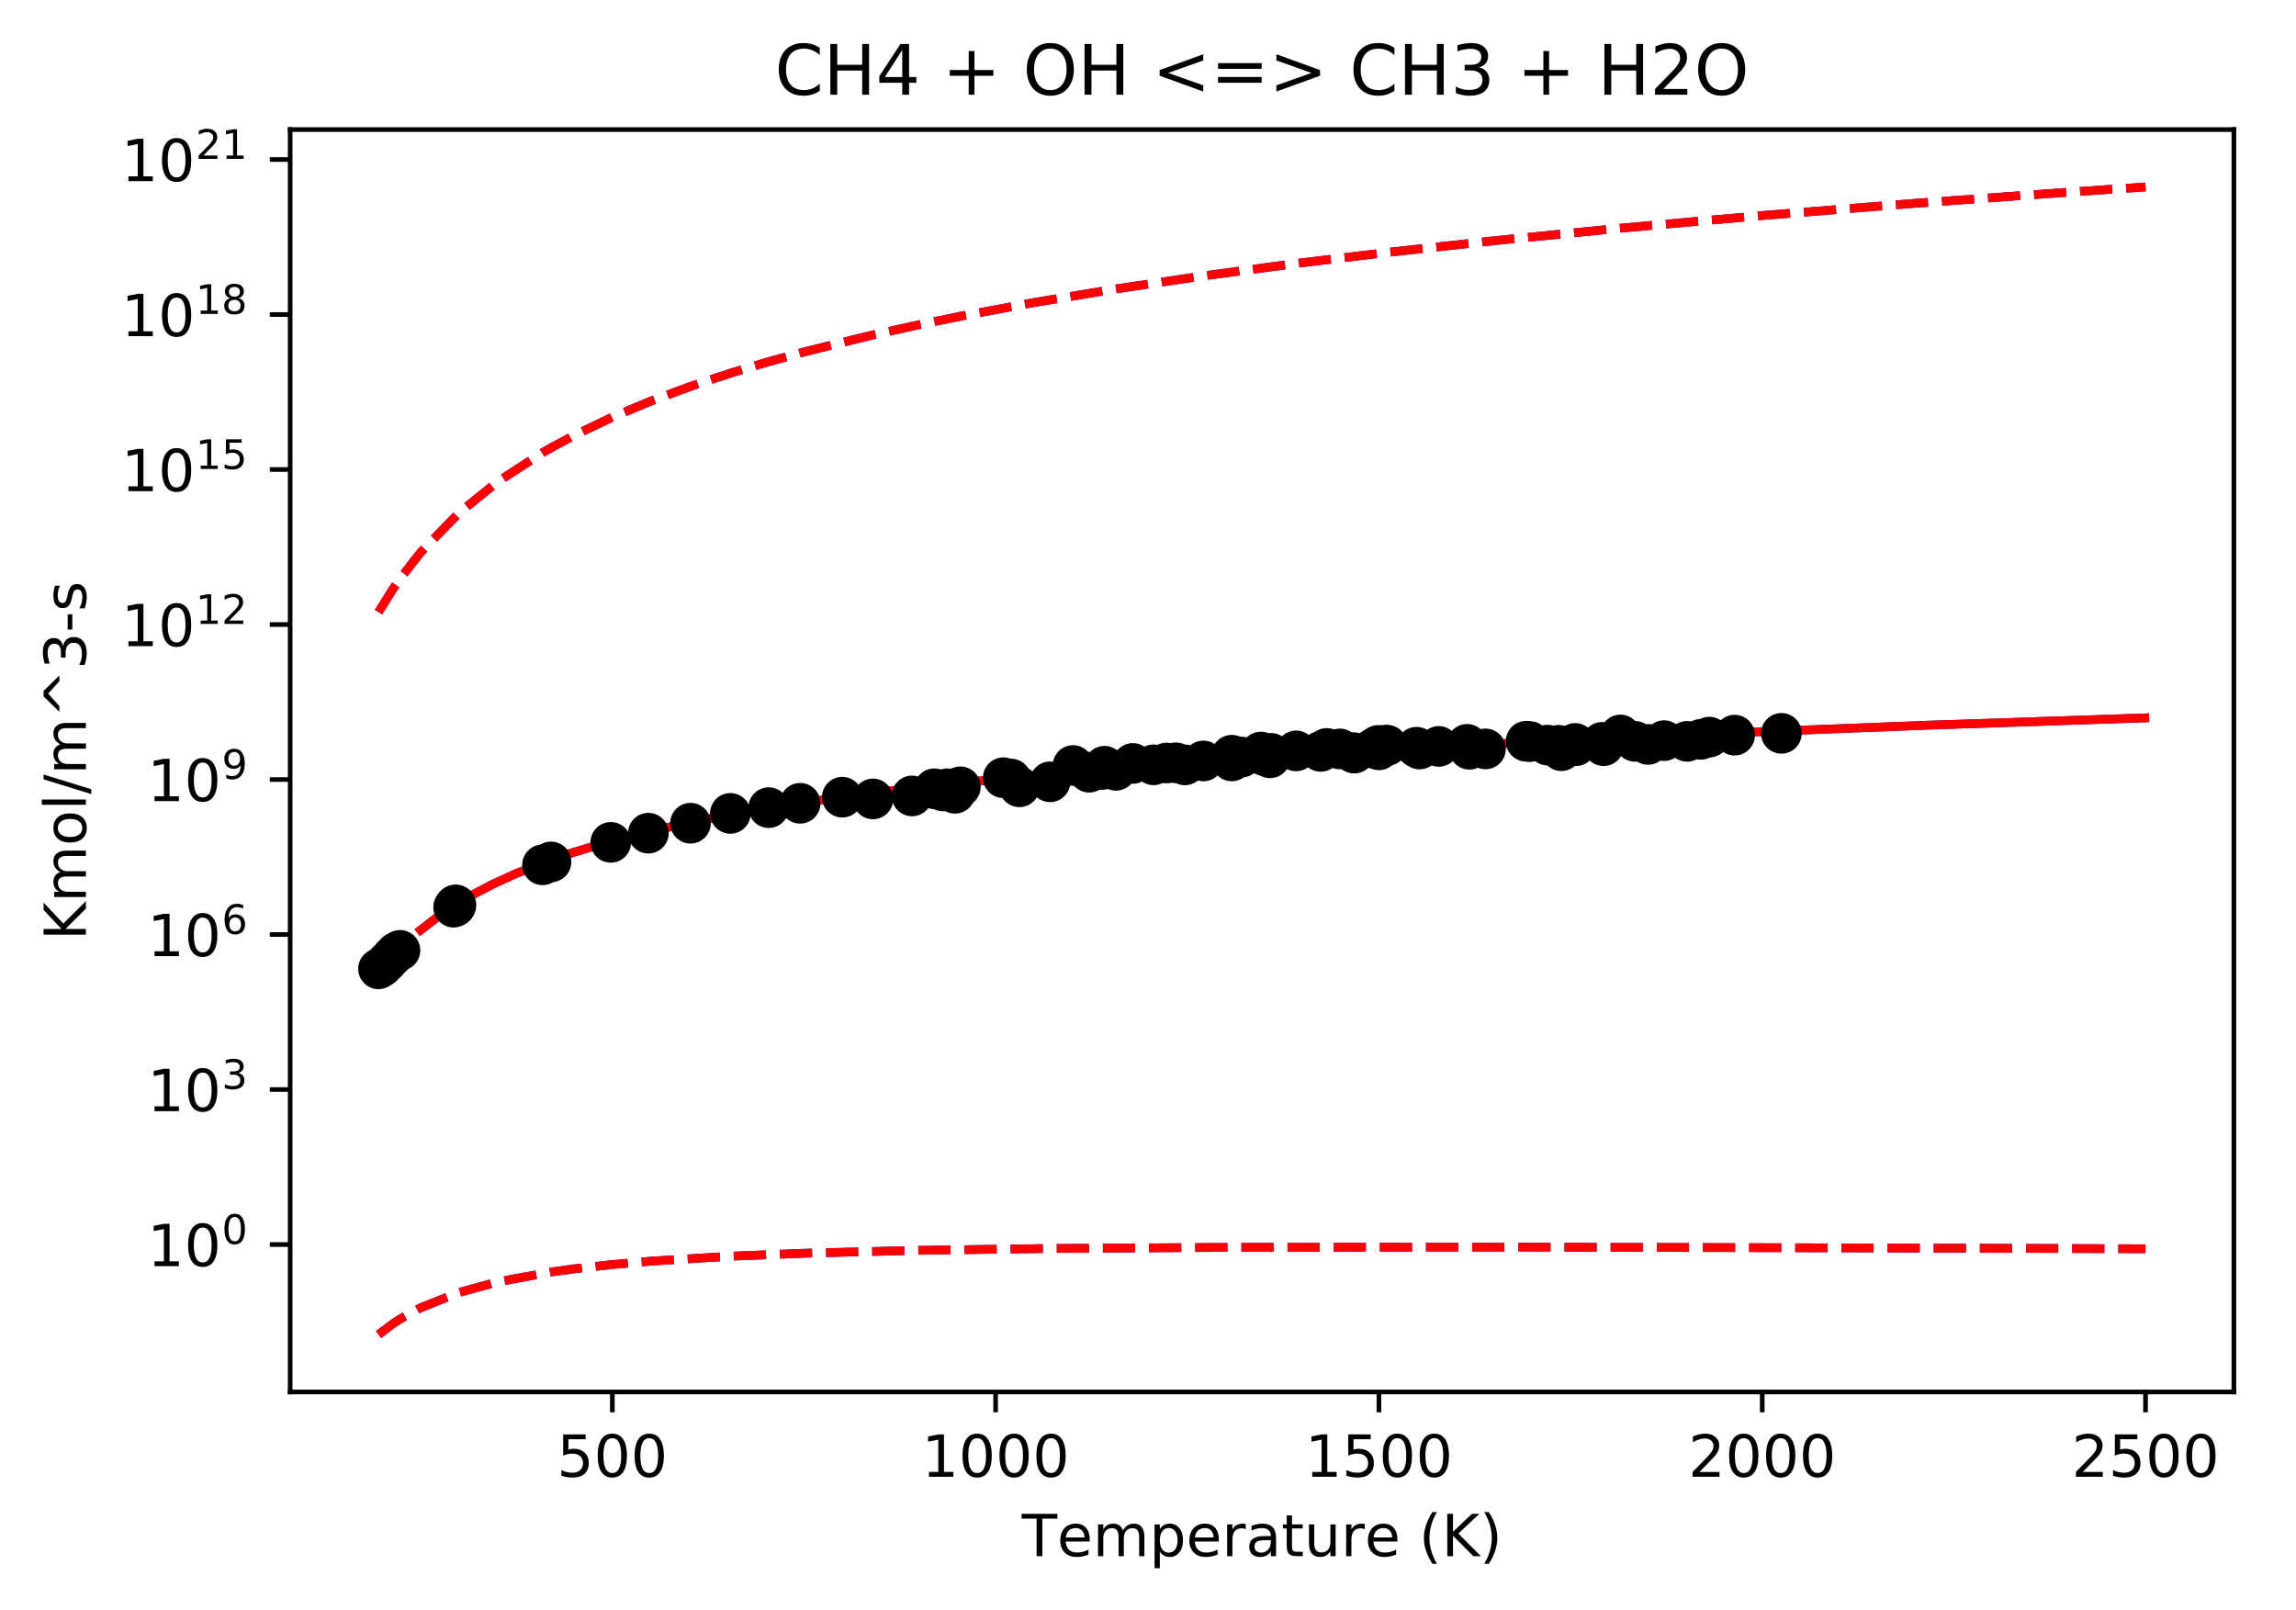 <?xml version="1.0" encoding="utf-8" standalone="no"?>
<!DOCTYPE svg PUBLIC "-//W3C//DTD SVG 1.1//EN"
  "http://www.w3.org/Graphics/SVG/1.1/DTD/svg11.dtd">
<!-- Created with matplotlib (https://matplotlib.org/) -->
<svg height="277.314pt" version="1.1" viewBox="0 0 395.478 277.314" width="395.478pt" xmlns="http://www.w3.org/2000/svg" xmlns:xlink="http://www.w3.org/1999/xlink">
 <defs>
  <style type="text/css">
*{stroke-linecap:butt;stroke-linejoin:round;}
  </style>
 </defs>
 <g id="figure_1">
  <g id="patch_1">
   <path d="M 0 277.314 
L 395.478 277.314 
L 395.478 0 
L 0 0 
z
" style="fill:#ffffff;"/>
  </g>
  <g id="axes_1">
   <g id="patch_2">
    <path d="M 49.978 239.758 
L 384.778 239.758 
L 384.778 22.318 
L 49.978 22.318 
z
" style="fill:#ffffff;"/>
   </g>
   <g id="matplotlib.axis_1">
    <g id="xtick_1">
     <g id="line2d_1">
      <defs>
       <path d="M 0 0 
L 0 3.5 
" id="m4654fa79fd" style="stroke:#000000;stroke-width:0.8;"/>
      </defs>
      <g>
       <use style="stroke:#000000;stroke-width:0.8;" x="105.47" xlink:href="#m4654fa79fd" y="239.758"/>
      </g>
     </g>
     <g id="text_1">
      <!-- 500 -->
      <defs>
       <path d="M 10.797 72.906 
L 49.516 72.906 
L 49.516 64.594 
L 19.828 64.594 
L 19.828 46.734 
Q 21.969 47.469 24.109 47.828 
Q 26.266 48.188 28.422 48.188 
Q 40.625 48.188 47.75 41.5 
Q 54.891 34.812 54.891 23.391 
Q 54.891 11.625 47.562 5.094 
Q 40.234 -1.422 26.906 -1.422 
Q 22.312 -1.422 17.547 -0.641 
Q 12.797 0.141 7.719 1.703 
L 7.719 11.625 
Q 12.109 9.234 16.797 8.062 
Q 21.484 6.891 26.703 6.891 
Q 35.156 6.891 40.078 11.328 
Q 45.016 15.766 45.016 23.391 
Q 45.016 31 40.078 35.438 
Q 35.156 39.891 26.703 39.891 
Q 22.75 39.891 18.812 39.016 
Q 14.891 38.141 10.797 36.281 
z
" id="DejaVuSans-53"/>
       <path d="M 31.781 66.406 
Q 24.172 66.406 20.328 58.906 
Q 16.5 51.422 16.5 36.375 
Q 16.5 21.391 20.328 13.891 
Q 24.172 6.391 31.781 6.391 
Q 39.453 6.391 43.281 13.891 
Q 47.125 21.391 47.125 36.375 
Q 47.125 51.422 43.281 58.906 
Q 39.453 66.406 31.781 66.406 
z
M 31.781 74.219 
Q 44.047 74.219 50.516 64.516 
Q 56.984 54.828 56.984 36.375 
Q 56.984 17.969 50.516 8.266 
Q 44.047 -1.422 31.781 -1.422 
Q 19.531 -1.422 13.062 8.266 
Q 6.594 17.969 6.594 36.375 
Q 6.594 54.828 13.062 64.516 
Q 19.531 74.219 31.781 74.219 
z
" id="DejaVuSans-48"/>
      </defs>
      <g transform="translate(95.926 254.357)scale(0.1 -0.1)">
       <use xlink:href="#DejaVuSans-53"/>
       <use x="63.623" xlink:href="#DejaVuSans-48"/>
       <use x="127.246" xlink:href="#DejaVuSans-48"/>
      </g>
     </g>
    </g>
    <g id="xtick_2">
     <g id="line2d_2">
      <g>
       <use style="stroke:#000000;stroke-width:0.8;" x="171.493" xlink:href="#m4654fa79fd" y="239.758"/>
      </g>
     </g>
     <g id="text_2">
      <!-- 1000 -->
      <defs>
       <path d="M 12.406 8.297 
L 28.516 8.297 
L 28.516 63.922 
L 10.984 60.406 
L 10.984 69.391 
L 28.422 72.906 
L 38.281 72.906 
L 38.281 8.297 
L 54.391 8.297 
L 54.391 0 
L 12.406 0 
z
" id="DejaVuSans-49"/>
      </defs>
      <g transform="translate(158.768 254.357)scale(0.1 -0.1)">
       <use xlink:href="#DejaVuSans-49"/>
       <use x="63.623" xlink:href="#DejaVuSans-48"/>
       <use x="127.246" xlink:href="#DejaVuSans-48"/>
       <use x="190.869" xlink:href="#DejaVuSans-48"/>
      </g>
     </g>
    </g>
    <g id="xtick_3">
     <g id="line2d_3">
      <g>
       <use style="stroke:#000000;stroke-width:0.8;" x="237.515" xlink:href="#m4654fa79fd" y="239.758"/>
      </g>
     </g>
     <g id="text_3">
      <!-- 1500 -->
      <g transform="translate(224.79 254.357)scale(0.1 -0.1)">
       <use xlink:href="#DejaVuSans-49"/>
       <use x="63.623" xlink:href="#DejaVuSans-53"/>
       <use x="127.246" xlink:href="#DejaVuSans-48"/>
       <use x="190.869" xlink:href="#DejaVuSans-48"/>
      </g>
     </g>
    </g>
    <g id="xtick_4">
     <g id="line2d_4">
      <g>
       <use style="stroke:#000000;stroke-width:0.8;" x="303.537" xlink:href="#m4654fa79fd" y="239.758"/>
      </g>
     </g>
     <g id="text_4">
      <!-- 2000 -->
      <defs>
       <path d="M 19.188 8.297 
L 53.609 8.297 
L 53.609 0 
L 7.328 0 
L 7.328 8.297 
Q 12.938 14.109 22.625 23.891 
Q 32.328 33.688 34.812 36.531 
Q 39.547 41.844 41.422 45.531 
Q 43.312 49.219 43.312 52.781 
Q 43.312 58.594 39.234 62.25 
Q 35.156 65.922 28.609 65.922 
Q 23.969 65.922 18.812 64.312 
Q 13.672 62.703 7.812 59.422 
L 7.812 69.391 
Q 13.766 71.781 18.938 73 
Q 24.125 74.219 28.422 74.219 
Q 39.75 74.219 46.484 68.547 
Q 53.219 62.891 53.219 53.422 
Q 53.219 48.922 51.531 44.891 
Q 49.859 40.875 45.406 35.406 
Q 44.188 33.984 37.641 27.219 
Q 31.109 20.453 19.188 8.297 
z
" id="DejaVuSans-50"/>
      </defs>
      <g transform="translate(290.812 254.357)scale(0.1 -0.1)">
       <use xlink:href="#DejaVuSans-50"/>
       <use x="63.623" xlink:href="#DejaVuSans-48"/>
       <use x="127.246" xlink:href="#DejaVuSans-48"/>
       <use x="190.869" xlink:href="#DejaVuSans-48"/>
      </g>
     </g>
    </g>
    <g id="xtick_5">
     <g id="line2d_5">
      <g>
       <use style="stroke:#000000;stroke-width:0.8;" x="369.56" xlink:href="#m4654fa79fd" y="239.758"/>
      </g>
     </g>
     <g id="text_5">
      <!-- 2500 -->
      <g transform="translate(356.835 254.357)scale(0.1 -0.1)">
       <use xlink:href="#DejaVuSans-50"/>
       <use x="63.623" xlink:href="#DejaVuSans-53"/>
       <use x="127.246" xlink:href="#DejaVuSans-48"/>
       <use x="190.869" xlink:href="#DejaVuSans-48"/>
      </g>
     </g>
    </g>
    <g id="text_6">
     <!-- Temperature (K) -->
     <defs>
      <path d="M -0.297 72.906 
L 61.375 72.906 
L 61.375 64.594 
L 35.5 64.594 
L 35.5 0 
L 25.594 0 
L 25.594 64.594 
L -0.297 64.594 
z
" id="DejaVuSans-84"/>
      <path d="M 56.203 29.594 
L 56.203 25.203 
L 14.891 25.203 
Q 15.484 15.922 20.484 11.062 
Q 25.484 6.203 34.422 6.203 
Q 39.594 6.203 44.453 7.469 
Q 49.312 8.734 54.109 11.281 
L 54.109 2.781 
Q 49.266 0.734 44.188 -0.344 
Q 39.109 -1.422 33.891 -1.422 
Q 20.797 -1.422 13.156 6.188 
Q 5.516 13.812 5.516 26.812 
Q 5.516 40.234 12.766 48.109 
Q 20.016 56 32.328 56 
Q 43.359 56 49.781 48.891 
Q 56.203 41.797 56.203 29.594 
z
M 47.219 32.234 
Q 47.125 39.594 43.094 43.984 
Q 39.062 48.391 32.422 48.391 
Q 24.906 48.391 20.391 44.141 
Q 15.875 39.891 15.188 32.172 
z
" id="DejaVuSans-101"/>
      <path d="M 52 44.188 
Q 55.375 50.25 60.062 53.125 
Q 64.75 56 71.094 56 
Q 79.641 56 84.281 50.016 
Q 88.922 44.047 88.922 33.016 
L 88.922 0 
L 79.891 0 
L 79.891 32.719 
Q 79.891 40.578 77.094 44.375 
Q 74.312 48.188 68.609 48.188 
Q 61.625 48.188 57.562 43.547 
Q 53.516 38.922 53.516 30.906 
L 53.516 0 
L 44.484 0 
L 44.484 32.719 
Q 44.484 40.625 41.703 44.406 
Q 38.922 48.188 33.109 48.188 
Q 26.219 48.188 22.156 43.531 
Q 18.109 38.875 18.109 30.906 
L 18.109 0 
L 9.078 0 
L 9.078 54.688 
L 18.109 54.688 
L 18.109 46.188 
Q 21.188 51.219 25.484 53.609 
Q 29.781 56 35.688 56 
Q 41.656 56 45.828 52.969 
Q 50 49.953 52 44.188 
z
" id="DejaVuSans-109"/>
      <path d="M 18.109 8.203 
L 18.109 -20.797 
L 9.078 -20.797 
L 9.078 54.688 
L 18.109 54.688 
L 18.109 46.391 
Q 20.953 51.266 25.266 53.625 
Q 29.594 56 35.594 56 
Q 45.562 56 51.781 48.094 
Q 58.016 40.188 58.016 27.297 
Q 58.016 14.406 51.781 6.484 
Q 45.562 -1.422 35.594 -1.422 
Q 29.594 -1.422 25.266 0.953 
Q 20.953 3.328 18.109 8.203 
z
M 48.688 27.297 
Q 48.688 37.203 44.609 42.844 
Q 40.531 48.484 33.406 48.484 
Q 26.266 48.484 22.188 42.844 
Q 18.109 37.203 18.109 27.297 
Q 18.109 17.391 22.188 11.75 
Q 26.266 6.109 33.406 6.109 
Q 40.531 6.109 44.609 11.75 
Q 48.688 17.391 48.688 27.297 
z
" id="DejaVuSans-112"/>
      <path d="M 41.109 46.297 
Q 39.594 47.172 37.812 47.578 
Q 36.031 48 33.891 48 
Q 26.266 48 22.188 43.047 
Q 18.109 38.094 18.109 28.812 
L 18.109 0 
L 9.078 0 
L 9.078 54.688 
L 18.109 54.688 
L 18.109 46.188 
Q 20.953 51.172 25.484 53.578 
Q 30.031 56 36.531 56 
Q 37.453 56 38.578 55.875 
Q 39.703 55.766 41.062 55.516 
z
" id="DejaVuSans-114"/>
      <path d="M 34.281 27.484 
Q 23.391 27.484 19.188 25 
Q 14.984 22.516 14.984 16.5 
Q 14.984 11.719 18.141 8.906 
Q 21.297 6.109 26.703 6.109 
Q 34.188 6.109 38.703 11.406 
Q 43.219 16.703 43.219 25.484 
L 43.219 27.484 
z
M 52.203 31.203 
L 52.203 0 
L 43.219 0 
L 43.219 8.297 
Q 40.141 3.328 35.547 0.953 
Q 30.953 -1.422 24.312 -1.422 
Q 15.922 -1.422 10.953 3.297 
Q 6 8.016 6 15.922 
Q 6 25.141 12.172 29.828 
Q 18.359 34.516 30.609 34.516 
L 43.219 34.516 
L 43.219 35.406 
Q 43.219 41.609 39.141 45 
Q 35.062 48.391 27.688 48.391 
Q 23 48.391 18.547 47.266 
Q 14.109 46.141 10.016 43.891 
L 10.016 52.203 
Q 14.938 54.109 19.578 55.047 
Q 24.219 56 28.609 56 
Q 40.484 56 46.344 49.844 
Q 52.203 43.703 52.203 31.203 
z
" id="DejaVuSans-97"/>
      <path d="M 18.312 70.219 
L 18.312 54.688 
L 36.812 54.688 
L 36.812 47.703 
L 18.312 47.703 
L 18.312 18.016 
Q 18.312 11.328 20.141 9.422 
Q 21.969 7.516 27.594 7.516 
L 36.812 7.516 
L 36.812 0 
L 27.594 0 
Q 17.188 0 13.234 3.875 
Q 9.281 7.766 9.281 18.016 
L 9.281 47.703 
L 2.688 47.703 
L 2.688 54.688 
L 9.281 54.688 
L 9.281 70.219 
z
" id="DejaVuSans-116"/>
      <path d="M 8.5 21.578 
L 8.5 54.688 
L 17.484 54.688 
L 17.484 21.922 
Q 17.484 14.156 20.5 10.266 
Q 23.531 6.391 29.594 6.391 
Q 36.859 6.391 41.078 11.031 
Q 45.312 15.672 45.312 23.688 
L 45.312 54.688 
L 54.297 54.688 
L 54.297 0 
L 45.312 0 
L 45.312 8.406 
Q 42.047 3.422 37.719 1 
Q 33.406 -1.422 27.688 -1.422 
Q 18.266 -1.422 13.375 4.438 
Q 8.5 10.297 8.5 21.578 
z
M 31.109 56 
z
" id="DejaVuSans-117"/>
      <path id="DejaVuSans-32"/>
      <path d="M 31 75.875 
Q 24.469 64.656 21.281 53.656 
Q 18.109 42.672 18.109 31.391 
Q 18.109 20.125 21.312 9.062 
Q 24.516 -2 31 -13.188 
L 23.188 -13.188 
Q 15.875 -1.703 12.234 9.375 
Q 8.594 20.453 8.594 31.391 
Q 8.594 42.281 12.203 53.312 
Q 15.828 64.359 23.188 75.875 
z
" id="DejaVuSans-40"/>
      <path d="M 9.812 72.906 
L 19.672 72.906 
L 19.672 42.094 
L 52.391 72.906 
L 65.094 72.906 
L 28.906 38.922 
L 67.672 0 
L 54.688 0 
L 19.672 35.109 
L 19.672 0 
L 9.812 0 
z
" id="DejaVuSans-75"/>
      <path d="M 8.016 75.875 
L 15.828 75.875 
Q 23.141 64.359 26.781 53.312 
Q 30.422 42.281 30.422 31.391 
Q 30.422 20.453 26.781 9.375 
Q 23.141 -1.703 15.828 -13.188 
L 8.016 -13.188 
Q 14.5 -2 17.703 9.062 
Q 20.906 20.125 20.906 31.391 
Q 20.906 42.672 17.703 53.656 
Q 14.5 64.656 8.016 75.875 
z
" id="DejaVuSans-41"/>
     </defs>
     <g transform="translate(175.991 268.035)scale(0.1 -0.1)">
      <use xlink:href="#DejaVuSans-84"/>
      <use x="60.818" xlink:href="#DejaVuSans-101"/>
      <use x="122.342" xlink:href="#DejaVuSans-109"/>
      <use x="219.754" xlink:href="#DejaVuSans-112"/>
      <use x="283.23" xlink:href="#DejaVuSans-101"/>
      <use x="344.754" xlink:href="#DejaVuSans-114"/>
      <use x="385.867" xlink:href="#DejaVuSans-97"/>
      <use x="447.146" xlink:href="#DejaVuSans-116"/>
      <use x="486.355" xlink:href="#DejaVuSans-117"/>
      <use x="549.734" xlink:href="#DejaVuSans-114"/>
      <use x="590.816" xlink:href="#DejaVuSans-101"/>
      <use x="652.34" xlink:href="#DejaVuSans-32"/>
      <use x="684.127" xlink:href="#DejaVuSans-40"/>
      <use x="723.141" xlink:href="#DejaVuSans-75"/>
      <use x="788.717" xlink:href="#DejaVuSans-41"/>
     </g>
    </g>
   </g>
   <g id="matplotlib.axis_2">
    <g id="ytick_1">
     <g id="line2d_6">
      <defs>
       <path d="M 0 0 
L -3.5 0 
" id="mb795d05c0e" style="stroke:#000000;stroke-width:0.8;"/>
      </defs>
      <g>
       <use style="stroke:#000000;stroke-width:0.8;" x="49.978" xlink:href="#mb795d05c0e" y="214.361"/>
      </g>
     </g>
     <g id="text_7">
      <!-- $\mathdefault{10^{0}}$ -->
      <g transform="translate(25.378 218.16)scale(0.1 -0.1)">
       <use transform="translate(0 0.766)" xlink:href="#DejaVuSans-49"/>
       <use transform="translate(63.623 0.766)" xlink:href="#DejaVuSans-48"/>
       <use transform="translate(128.203 39.047)scale(0.7)" xlink:href="#DejaVuSans-48"/>
      </g>
     </g>
    </g>
    <g id="ytick_2">
     <g id="line2d_7">
      <g>
       <use style="stroke:#000000;stroke-width:0.8;" x="49.978" xlink:href="#mb795d05c0e" y="187.663"/>
      </g>
     </g>
     <g id="text_8">
      <!-- $\mathdefault{10^{3}}$ -->
      <defs>
       <path d="M 40.578 39.312 
Q 47.656 37.797 51.625 33 
Q 55.609 28.219 55.609 21.188 
Q 55.609 10.406 48.188 4.484 
Q 40.766 -1.422 27.094 -1.422 
Q 22.516 -1.422 17.656 -0.516 
Q 12.797 0.391 7.625 2.203 
L 7.625 11.719 
Q 11.719 9.328 16.594 8.109 
Q 21.484 6.891 26.812 6.891 
Q 36.078 6.891 40.938 10.547 
Q 45.797 14.203 45.797 21.188 
Q 45.797 27.641 41.281 31.266 
Q 36.766 34.906 28.719 34.906 
L 20.219 34.906 
L 20.219 43.016 
L 29.109 43.016 
Q 36.375 43.016 40.234 45.922 
Q 44.094 48.828 44.094 54.297 
Q 44.094 59.906 40.109 62.906 
Q 36.141 65.922 28.719 65.922 
Q 24.656 65.922 20.016 65.031 
Q 15.375 64.156 9.812 62.312 
L 9.812 71.094 
Q 15.438 72.656 20.344 73.438 
Q 25.25 74.219 29.594 74.219 
Q 40.828 74.219 47.359 69.109 
Q 53.906 64.016 53.906 55.328 
Q 53.906 49.266 50.438 45.094 
Q 46.969 40.922 40.578 39.312 
z
" id="DejaVuSans-51"/>
      </defs>
      <g transform="translate(25.378 191.462)scale(0.1 -0.1)">
       <use transform="translate(0 0.766)" xlink:href="#DejaVuSans-49"/>
       <use transform="translate(63.623 0.766)" xlink:href="#DejaVuSans-48"/>
       <use transform="translate(128.203 39.047)scale(0.7)" xlink:href="#DejaVuSans-51"/>
      </g>
     </g>
    </g>
    <g id="ytick_3">
     <g id="line2d_8">
      <g>
       <use style="stroke:#000000;stroke-width:0.8;" x="49.978" xlink:href="#mb795d05c0e" y="160.965"/>
      </g>
     </g>
     <g id="text_9">
      <!-- $\mathdefault{10^{6}}$ -->
      <defs>
       <path d="M 33.016 40.375 
Q 26.375 40.375 22.484 35.828 
Q 18.609 31.297 18.609 23.391 
Q 18.609 15.531 22.484 10.953 
Q 26.375 6.391 33.016 6.391 
Q 39.656 6.391 43.531 10.953 
Q 47.406 15.531 47.406 23.391 
Q 47.406 31.297 43.531 35.828 
Q 39.656 40.375 33.016 40.375 
z
M 52.594 71.297 
L 52.594 62.312 
Q 48.875 64.062 45.094 64.984 
Q 41.312 65.922 37.594 65.922 
Q 27.828 65.922 22.672 59.328 
Q 17.531 52.734 16.797 39.406 
Q 19.672 43.656 24.016 45.922 
Q 28.375 48.188 33.594 48.188 
Q 44.578 48.188 50.953 41.516 
Q 57.328 34.859 57.328 23.391 
Q 57.328 12.156 50.688 5.359 
Q 44.047 -1.422 33.016 -1.422 
Q 20.359 -1.422 13.672 8.266 
Q 6.984 17.969 6.984 36.375 
Q 6.984 53.656 15.188 63.938 
Q 23.391 74.219 37.203 74.219 
Q 40.922 74.219 44.703 73.484 
Q 48.484 72.75 52.594 71.297 
z
" id="DejaVuSans-54"/>
      </defs>
      <g transform="translate(25.378 164.764)scale(0.1 -0.1)">
       <use transform="translate(0 0.766)" xlink:href="#DejaVuSans-49"/>
       <use transform="translate(63.623 0.766)" xlink:href="#DejaVuSans-48"/>
       <use transform="translate(128.203 39.047)scale(0.7)" xlink:href="#DejaVuSans-54"/>
      </g>
     </g>
    </g>
    <g id="ytick_4">
     <g id="line2d_9">
      <g>
       <use style="stroke:#000000;stroke-width:0.8;" x="49.978" xlink:href="#mb795d05c0e" y="134.267"/>
      </g>
     </g>
     <g id="text_10">
      <!-- $\mathdefault{10^{9}}$ -->
      <defs>
       <path d="M 10.984 1.516 
L 10.984 10.5 
Q 14.703 8.734 18.5 7.812 
Q 22.312 6.891 25.984 6.891 
Q 35.75 6.891 40.891 13.453 
Q 46.047 20.016 46.781 33.406 
Q 43.953 29.203 39.594 26.953 
Q 35.25 24.703 29.984 24.703 
Q 19.047 24.703 12.672 31.312 
Q 6.297 37.938 6.297 49.422 
Q 6.297 60.641 12.938 67.422 
Q 19.578 74.219 30.609 74.219 
Q 43.266 74.219 49.922 64.516 
Q 56.594 54.828 56.594 36.375 
Q 56.594 19.141 48.406 8.859 
Q 40.234 -1.422 26.422 -1.422 
Q 22.703 -1.422 18.891 -0.688 
Q 15.094 0.047 10.984 1.516 
z
M 30.609 32.422 
Q 37.25 32.422 41.125 36.953 
Q 45.016 41.5 45.016 49.422 
Q 45.016 57.281 41.125 61.844 
Q 37.25 66.406 30.609 66.406 
Q 23.969 66.406 20.094 61.844 
Q 16.219 57.281 16.219 49.422 
Q 16.219 41.5 20.094 36.953 
Q 23.969 32.422 30.609 32.422 
z
" id="DejaVuSans-57"/>
      </defs>
      <g transform="translate(25.378 138.066)scale(0.1 -0.1)">
       <use transform="translate(0 0.766)" xlink:href="#DejaVuSans-49"/>
       <use transform="translate(63.623 0.766)" xlink:href="#DejaVuSans-48"/>
       <use transform="translate(128.203 39.047)scale(0.7)" xlink:href="#DejaVuSans-57"/>
      </g>
     </g>
    </g>
    <g id="ytick_5">
     <g id="line2d_10">
      <g>
       <use style="stroke:#000000;stroke-width:0.8;" x="49.978" xlink:href="#mb795d05c0e" y="107.569"/>
      </g>
     </g>
     <g id="text_11">
      <!-- $\mathdefault{10^{12}}$ -->
      <g transform="translate(20.878 111.368)scale(0.1 -0.1)">
       <use transform="translate(0 0.766)" xlink:href="#DejaVuSans-49"/>
       <use transform="translate(63.623 0.766)" xlink:href="#DejaVuSans-48"/>
       <use transform="translate(128.203 39.047)scale(0.7)" xlink:href="#DejaVuSans-49"/>
       <use transform="translate(172.739 39.047)scale(0.7)" xlink:href="#DejaVuSans-50"/>
      </g>
     </g>
    </g>
    <g id="ytick_6">
     <g id="line2d_11">
      <g>
       <use style="stroke:#000000;stroke-width:0.8;" x="49.978" xlink:href="#mb795d05c0e" y="80.871"/>
      </g>
     </g>
     <g id="text_12">
      <!-- $\mathdefault{10^{15}}$ -->
      <g transform="translate(20.878 84.67)scale(0.1 -0.1)">
       <use transform="translate(0 0.684)" xlink:href="#DejaVuSans-49"/>
       <use transform="translate(63.623 0.684)" xlink:href="#DejaVuSans-48"/>
       <use transform="translate(128.203 38.966)scale(0.7)" xlink:href="#DejaVuSans-49"/>
       <use transform="translate(172.739 38.966)scale(0.7)" xlink:href="#DejaVuSans-53"/>
      </g>
     </g>
    </g>
    <g id="ytick_7">
     <g id="line2d_12">
      <g>
       <use style="stroke:#000000;stroke-width:0.8;" x="49.978" xlink:href="#mb795d05c0e" y="54.173"/>
      </g>
     </g>
     <g id="text_13">
      <!-- $\mathdefault{10^{18}}$ -->
      <defs>
       <path d="M 31.781 34.625 
Q 24.75 34.625 20.719 30.859 
Q 16.703 27.094 16.703 20.516 
Q 16.703 13.922 20.719 10.156 
Q 24.75 6.391 31.781 6.391 
Q 38.812 6.391 42.859 10.172 
Q 46.922 13.969 46.922 20.516 
Q 46.922 27.094 42.891 30.859 
Q 38.875 34.625 31.781 34.625 
z
M 21.922 38.812 
Q 15.578 40.375 12.031 44.719 
Q 8.5 49.078 8.5 55.328 
Q 8.5 64.062 14.719 69.141 
Q 20.953 74.219 31.781 74.219 
Q 42.672 74.219 48.875 69.141 
Q 55.078 64.062 55.078 55.328 
Q 55.078 49.078 51.531 44.719 
Q 48 40.375 41.703 38.812 
Q 48.828 37.156 52.797 32.312 
Q 56.781 27.484 56.781 20.516 
Q 56.781 9.906 50.312 4.234 
Q 43.844 -1.422 31.781 -1.422 
Q 19.734 -1.422 13.25 4.234 
Q 6.781 9.906 6.781 20.516 
Q 6.781 27.484 10.781 32.312 
Q 14.797 37.156 21.922 38.812 
z
M 18.312 54.391 
Q 18.312 48.734 21.844 45.562 
Q 25.391 42.391 31.781 42.391 
Q 38.141 42.391 41.719 45.562 
Q 45.312 48.734 45.312 54.391 
Q 45.312 60.062 41.719 63.234 
Q 38.141 66.406 31.781 66.406 
Q 25.391 66.406 21.844 63.234 
Q 18.312 60.062 18.312 54.391 
z
" id="DejaVuSans-56"/>
      </defs>
      <g transform="translate(20.878 57.972)scale(0.1 -0.1)">
       <use transform="translate(0 0.766)" xlink:href="#DejaVuSans-49"/>
       <use transform="translate(63.623 0.766)" xlink:href="#DejaVuSans-48"/>
       <use transform="translate(128.203 39.047)scale(0.7)" xlink:href="#DejaVuSans-49"/>
       <use transform="translate(172.739 39.047)scale(0.7)" xlink:href="#DejaVuSans-56"/>
      </g>
     </g>
    </g>
    <g id="ytick_8">
     <g id="line2d_13">
      <g>
       <use style="stroke:#000000;stroke-width:0.8;" x="49.978" xlink:href="#mb795d05c0e" y="27.475"/>
      </g>
     </g>
     <g id="text_14">
      <!-- $\mathdefault{10^{21}}$ -->
      <g transform="translate(20.878 31.274)scale(0.1 -0.1)">
       <use transform="translate(0 0.766)" xlink:href="#DejaVuSans-49"/>
       <use transform="translate(63.623 0.766)" xlink:href="#DejaVuSans-48"/>
       <use transform="translate(128.203 39.047)scale(0.7)" xlink:href="#DejaVuSans-50"/>
       <use transform="translate(172.739 39.047)scale(0.7)" xlink:href="#DejaVuSans-49"/>
      </g>
     </g>
    </g>
    <g id="text_15">
     <!-- Kmol/m^3-s -->
     <defs>
      <path d="M 30.609 48.391 
Q 23.391 48.391 19.188 42.75 
Q 14.984 37.109 14.984 27.297 
Q 14.984 17.484 19.156 11.844 
Q 23.344 6.203 30.609 6.203 
Q 37.797 6.203 41.984 11.859 
Q 46.188 17.531 46.188 27.297 
Q 46.188 37.016 41.984 42.703 
Q 37.797 48.391 30.609 48.391 
z
M 30.609 56 
Q 42.328 56 49.016 48.375 
Q 55.719 40.766 55.719 27.297 
Q 55.719 13.875 49.016 6.219 
Q 42.328 -1.422 30.609 -1.422 
Q 18.844 -1.422 12.172 6.219 
Q 5.516 13.875 5.516 27.297 
Q 5.516 40.766 12.172 48.375 
Q 18.844 56 30.609 56 
z
" id="DejaVuSans-111"/>
      <path d="M 9.422 75.984 
L 18.406 75.984 
L 18.406 0 
L 9.422 0 
z
" id="DejaVuSans-108"/>
      <path d="M 25.391 72.906 
L 33.688 72.906 
L 8.297 -9.281 
L 0 -9.281 
z
" id="DejaVuSans-47"/>
      <path d="M 46.688 72.906 
L 73.188 45.703 
L 63.375 45.703 
L 41.891 64.984 
L 20.406 45.703 
L 10.594 45.703 
L 37.109 72.906 
z
" id="DejaVuSans-94"/>
      <path d="M 4.891 31.391 
L 31.203 31.391 
L 31.203 23.391 
L 4.891 23.391 
z
" id="DejaVuSans-45"/>
      <path d="M 44.281 53.078 
L 44.281 44.578 
Q 40.484 46.531 36.375 47.5 
Q 32.281 48.484 27.875 48.484 
Q 21.188 48.484 17.844 46.438 
Q 14.5 44.391 14.5 40.281 
Q 14.5 37.156 16.891 35.375 
Q 19.281 33.594 26.516 31.984 
L 29.594 31.297 
Q 39.156 29.25 43.188 25.516 
Q 47.219 21.781 47.219 15.094 
Q 47.219 7.469 41.188 3.016 
Q 35.156 -1.422 24.609 -1.422 
Q 20.219 -1.422 15.453 -0.562 
Q 10.688 0.297 5.422 2 
L 5.422 11.281 
Q 10.406 8.688 15.234 7.391 
Q 20.062 6.109 24.812 6.109 
Q 31.156 6.109 34.562 8.281 
Q 37.984 10.453 37.984 14.406 
Q 37.984 18.062 35.516 20.016 
Q 33.062 21.969 24.703 23.781 
L 21.578 24.516 
Q 13.234 26.266 9.516 29.906 
Q 5.812 33.547 5.812 39.891 
Q 5.812 47.609 11.281 51.797 
Q 16.75 56 26.812 56 
Q 31.781 56 36.172 55.266 
Q 40.578 54.547 44.281 53.078 
z
" id="DejaVuSans-115"/>
     </defs>
     <g transform="translate(14.798 161.97)rotate(-90)scale(0.1 -0.1)">
      <use xlink:href="#DejaVuSans-75"/>
      <use x="65.576" xlink:href="#DejaVuSans-109"/>
      <use x="162.988" xlink:href="#DejaVuSans-111"/>
      <use x="224.17" xlink:href="#DejaVuSans-108"/>
      <use x="251.953" xlink:href="#DejaVuSans-47"/>
      <use x="285.645" xlink:href="#DejaVuSans-109"/>
      <use x="383.057" xlink:href="#DejaVuSans-94"/>
      <use x="466.846" xlink:href="#DejaVuSans-51"/>
      <use x="530.469" xlink:href="#DejaVuSans-45"/>
      <use x="566.553" xlink:href="#DejaVuSans-115"/>
     </g>
    </g>
   </g>
   <g id="line2d_14">
    <path clip-path="url(#pc73adaaca9)" d="M 72.459 160.191 
L 75.232 158.036 
L 78.137 156.06 
L 81.306 154.167 
L 84.871 152.299 
L 88.832 150.485 
L 93.19 148.74 
L 98.076 147.033 
L 103.489 145.382 
L 109.563 143.768 
L 116.43 142.181 
L 124.088 140.643 
L 132.803 139.124 
L 142.707 137.628 
L 153.931 136.162 
L 166.871 134.701 
L 181.66 133.263 
L 198.562 131.846 
L 218.104 130.437 
L 240.684 129.039 
L 266.697 127.657 
L 296.803 126.284 
L 331.795 124.917 
L 369.428 123.651 
L 369.428 123.651 
" style="fill:none;stroke:#0000ff;stroke-linecap:square;stroke-width:1.5;"/>
   </g>
   <g id="line2d_15">
    <path clip-path="url(#pc73adaaca9)" d="M 65.196 105.432 
L 67.573 101.62 
L 68.894 99.708 
L 72.459 95.137 
L 79.061 88.347 
L 85.663 83.021 
L 93.454 77.966 
L 94.906 77.134 
L 98.868 75.008 
L 105.47 71.856 
L 112.072 69.096 
L 118.939 66.553 
L 125.805 64.277 
L 132.407 62.294 
L 138.481 60.621 
L 150.365 57.686 
L 158.288 55.935 
L 165.418 54.476 
L 178.095 52.112 
L 192.224 49.761 
L 207.277 47.521 
L 224.31 45.25 
L 238.967 43.481 
L 257.322 41.463 
L 279.109 39.302 
L 303.537 37.125 
L 329.946 35.009 
L 356.355 33.095 
L 369.56 32.202 
L 369.56 32.202 
" style="fill:none;stroke:#0000ff;stroke-dasharray:5.55,2.4;stroke-dashoffset:0;stroke-width:1.5;"/>
   </g>
   <g id="line2d_16">
    <path clip-path="url(#pc73adaaca9)" d="M 65.196 229.874 
L 67.573 228.074 
L 68.894 227.209 
L 72.459 225.244 
L 79.061 222.616 
L 85.663 220.812 
L 94.906 219.093 
L 98.868 218.546 
L 105.47 217.806 
L 112.072 217.228 
L 125.805 216.376 
L 138.481 215.859 
L 158.288 215.355 
L 180.868 215.04 
L 213.879 214.839 
L 262.868 214.805 
L 343.151 215.001 
L 369.56 215.091 
L 369.56 215.091 
" style="fill:none;stroke:#0000ff;stroke-dasharray:5.55,2.4;stroke-dashoffset:0;stroke-width:1.5;"/>
   </g>
   <g id="line2d_17">
    <path clip-path="url(#pc73adaaca9)" d="M 72.459 160.191 
L 75.232 158.036 
L 78.137 156.059 
L 81.306 154.166 
L 84.871 152.299 
L 88.832 150.485 
L 93.19 148.74 
L 98.076 147.032 
L 103.489 145.382 
L 109.563 143.768 
L 116.43 142.181 
L 124.088 140.643 
L 132.803 139.123 
L 142.707 137.628 
L 153.931 136.161 
L 166.871 134.701 
L 181.66 133.262 
L 198.562 131.846 
L 218.104 130.437 
L 240.684 129.039 
L 266.697 127.656 
L 296.803 126.284 
L 331.795 124.917 
L 369.428 123.65 
L 369.428 123.65 
" style="fill:none;stroke:#ff0000;stroke-linecap:square;stroke-width:1.5;"/>
   </g>
   <g id="line2d_18">
    <path clip-path="url(#pc73adaaca9)" d="M 65.196 105.432 
L 67.573 101.62 
L 68.894 99.708 
L 72.459 95.137 
L 79.061 88.347 
L 85.663 83.021 
L 93.454 77.966 
L 94.906 77.134 
L 98.868 75.007 
L 105.47 71.856 
L 112.072 69.096 
L 118.939 66.552 
L 125.805 64.276 
L 132.407 62.294 
L 138.481 60.62 
L 150.365 57.686 
L 158.288 55.935 
L 165.418 54.476 
L 178.095 52.112 
L 192.224 49.76 
L 207.277 47.52 
L 224.31 45.25 
L 238.967 43.481 
L 257.322 41.462 
L 279.109 39.301 
L 303.537 37.125 
L 329.946 35.009 
L 356.355 33.095 
L 369.56 32.202 
L 369.56 32.202 
" style="fill:none;stroke:#ff0000;stroke-dasharray:5.55,2.4;stroke-dashoffset:0;stroke-width:1.5;"/>
   </g>
   <g id="line2d_19">
    <path clip-path="url(#pc73adaaca9)" d="M 65.196 229.874 
L 67.573 228.074 
L 68.894 227.208 
L 72.459 225.244 
L 79.061 222.616 
L 85.663 220.812 
L 94.906 219.093 
L 98.868 218.545 
L 105.47 217.805 
L 112.072 217.228 
L 125.805 216.375 
L 138.481 215.859 
L 158.288 215.355 
L 180.868 215.04 
L 213.879 214.838 
L 262.868 214.804 
L 343.151 215.001 
L 369.56 215.091 
L 369.56 215.091 
" style="fill:none;stroke:#ff0000;stroke-dasharray:5.55,2.4;stroke-dashoffset:0;stroke-width:1.5;"/>
   </g>
   <g id="line2d_20">
    <defs>
     <path d="M 0 3 
C 0.796 3 1.559 2.684 2.121 2.121 
C 2.684 1.559 3 0.796 3 0 
C 3 -0.796 2.684 -1.559 2.121 -2.121 
C 1.559 -2.684 0.796 -3 0 -3 
C -0.796 -3 -1.559 -2.684 -2.121 -2.121 
C -2.684 -1.559 -3 -0.796 -3 0 
C -3 0.796 -2.684 1.559 -2.121 2.121 
C -1.559 2.684 -0.796 3 0 3 
z
" id="m1d601dafe0" style="stroke:#000000;"/>
    </defs>
    <g clip-path="url(#pc73adaaca9)">
     <use style="stroke:#000000;" x="230.781" xlink:href="#m1d601dafe0" y="128.993"/>
     <use style="stroke:#000000;" x="238.967" xlink:href="#m1d601dafe0" y="128.388"/>
     <use style="stroke:#000000;" x="244.513" xlink:href="#m1d601dafe0" y="129.011"/>
     <use style="stroke:#000000;" x="252.7" xlink:href="#m1d601dafe0" y="128.205"/>
     <use style="stroke:#000000;" x="247.814" xlink:href="#m1d601dafe0" y="128.565"/>
     <use style="stroke:#000000;" x="262.868" xlink:href="#m1d601dafe0" y="127.671"/>
     <use style="stroke:#000000;" x="233.157" xlink:href="#m1d601dafe0" y="129.638"/>
     <use style="stroke:#000000;" x="271.451" xlink:href="#m1d601dafe0" y="128.44"/>
     <use style="stroke:#000000;" x="218.765" xlink:href="#m1d601dafe0" y="130.527"/>
     <use style="stroke:#000000;" x="233.29" xlink:href="#m1d601dafe0" y="129.709"/>
     <use style="stroke:#000000;" x="218.897" xlink:href="#m1d601dafe0" y="129.753"/>
     <use style="stroke:#000000;" x="212.162" xlink:href="#m1d601dafe0" y="130.077"/>
     <use style="stroke:#000000;" x="236.591" xlink:href="#m1d601dafe0" y="128.881"/>
     <use style="stroke:#000000;" x="204.108" xlink:href="#m1d601dafe0" y="131.744"/>
     <use style="stroke:#000000;" x="223.254" xlink:href="#m1d601dafe0" y="129.334"/>
     <use style="stroke:#000000;" x="228.536" xlink:href="#m1d601dafe0" y="128.91"/>
     <use style="stroke:#000000;" x="253.096" xlink:href="#m1d601dafe0" y="129.053"/>
     <use style="stroke:#000000;" x="286.636" xlink:href="#m1d601dafe0" y="127.567"/>
     <use style="stroke:#000000;" x="279.109" xlink:href="#m1d601dafe0" y="126.591"/>
     <use style="stroke:#000000;" x="266.565" xlink:href="#m1d601dafe0" y="128.338"/>
     <use style="stroke:#000000;" x="290.597" xlink:href="#m1d601dafe0" y="127.692"/>
     <use style="stroke:#000000;" x="281.618" xlink:href="#m1d601dafe0" y="127.692"/>
     <use style="stroke:#000000;" x="306.839" xlink:href="#m1d601dafe0" y="126.314"/>
     <use style="stroke:#000000;" x="255.869" xlink:href="#m1d601dafe0" y="128.993"/>
     <use style="stroke:#000000;" x="180.868" xlink:href="#m1d601dafe0" y="134.66"/>
     <use style="stroke:#000000;" x="190.243" xlink:href="#m1d601dafe0" y="131.981"/>
     <use style="stroke:#000000;" x="192.224" xlink:href="#m1d601dafe0" y="132.686"/>
     <use style="stroke:#000000;" x="202.523" xlink:href="#m1d601dafe0" y="131.385"/>
     <use style="stroke:#000000;" x="187.602" xlink:href="#m1d601dafe0" y="133.008"/>
     <use style="stroke:#000000;" x="175.586" xlink:href="#m1d601dafe0" y="135.522"/>
     <use style="stroke:#000000;" x="165.418" xlink:href="#m1d601dafe0" y="135.522"/>
     <use style="stroke:#000000;" x="160.929" xlink:href="#m1d601dafe0" y="135.859"/>
     <use style="stroke:#000000;" x="162.381" xlink:href="#m1d601dafe0" y="136.227"/>
     <use style="stroke:#000000;" x="172.813" xlink:href="#m1d601dafe0" y="133.955"/>
     <use style="stroke:#000000;" x="263.528" xlink:href="#m1d601dafe0" y="127.735"/>
     <use style="stroke:#000000;" x="238.703" xlink:href="#m1d601dafe0" y="128.338"/>
     <use style="stroke:#000000;" x="237.515" xlink:href="#m1d601dafe0" y="129.151"/>
     <use style="stroke:#000000;" x="271.318" xlink:href="#m1d601dafe0" y="128.048"/>
     <use style="stroke:#000000;" x="268.678" xlink:href="#m1d601dafe0" y="128.44"/>
     <use style="stroke:#000000;" x="243.985" xlink:href="#m1d601dafe0" y="128.706"/>
     <use style="stroke:#000000;" x="268.414" xlink:href="#m1d601dafe0" y="128.388"/>
     <use style="stroke:#000000;" x="217.18" xlink:href="#m1d601dafe0" y="129.528"/>
     <use style="stroke:#000000;" x="237.383" xlink:href="#m1d601dafe0" y="128.394"/>
     <use style="stroke:#000000;" x="227.48" xlink:href="#m1d601dafe0" y="129.42"/>
     <use style="stroke:#000000;" x="213.879" xlink:href="#m1d601dafe0" y="130.405"/>
     <use style="stroke:#000000;" x="200.939" xlink:href="#m1d601dafe0" y="131.419"/>
     <use style="stroke:#000000;" x="212.162" xlink:href="#m1d601dafe0" y="131.067"/>
     <use style="stroke:#000000;" x="217.708" xlink:href="#m1d601dafe0" y="130.125"/>
     <use style="stroke:#000000;" x="275.94" xlink:href="#m1d601dafe0" y="127.866"/>
     <use style="stroke:#000000;" x="294.426" xlink:href="#m1d601dafe0" y="126.959"/>
     <use style="stroke:#000000;" x="298.784" xlink:href="#m1d601dafe0" y="126.623"/>
     <use style="stroke:#000000;" x="268.942" xlink:href="#m1d601dafe0" y="129.302"/>
     <use style="stroke:#000000;" x="283.863" xlink:href="#m1d601dafe0" y="128.219"/>
     <use style="stroke:#000000;" x="276.204" xlink:href="#m1d601dafe0" y="128.44"/>
     <use style="stroke:#000000;" x="292.974" xlink:href="#m1d601dafe0" y="127.347"/>
     <use style="stroke:#000000;" x="164.494" xlink:href="#m1d601dafe0" y="136.634"/>
     <use style="stroke:#000000;" x="150.365" xlink:href="#m1d601dafe0" y="137.606"/>
     <use style="stroke:#000000;" x="163.174" xlink:href="#m1d601dafe0" y="135.859"/>
     <use style="stroke:#000000;" x="174.133" xlink:href="#m1d601dafe0" y="134.176"/>
     <use style="stroke:#000000;" x="184.829" xlink:href="#m1d601dafe0" y="131.854"/>
     <use style="stroke:#000000;" x="198.694" xlink:href="#m1d601dafe0" y="131.732"/>
     <use style="stroke:#000000;" x="157.1" xlink:href="#m1d601dafe0" y="137.09"/>
     <use style="stroke:#000000;" x="189.847" xlink:href="#m1d601dafe0" y="132.534"/>
     <use style="stroke:#000000;" x="195.129" xlink:href="#m1d601dafe0" y="131.497"/>
     <use style="stroke:#000000;" x="207.277" xlink:href="#m1d601dafe0" y="131.067"/>
     <use style="stroke:#000000;" x="78.533" xlink:href="#m1d601dafe0" y="155.873"/>
     <use style="stroke:#000000;" x="78.401" xlink:href="#m1d601dafe0" y="155.905"/>
     <use style="stroke:#000000;" x="78.401" xlink:href="#m1d601dafe0" y="156.065"/>
     <use style="stroke:#000000;" x="78.401" xlink:href="#m1d601dafe0" y="156.098"/>
     <use style="stroke:#000000;" x="78.401" xlink:href="#m1d601dafe0" y="155.987"/>
     <use style="stroke:#000000;" x="68.894" xlink:href="#m1d601dafe0" y="163.692"/>
     <use style="stroke:#000000;" x="68.233" xlink:href="#m1d601dafe0" y="164.037"/>
     <use style="stroke:#000000;" x="67.573" xlink:href="#m1d601dafe0" y="164.711"/>
     <use style="stroke:#000000;" x="66.649" xlink:href="#m1d601dafe0" y="165.682"/>
     <use style="stroke:#000000;" x="65.857" xlink:href="#m1d601dafe0" y="166.466"/>
     <use style="stroke:#000000;" x="65.196" xlink:href="#m1d601dafe0" y="166.874"/>
     <use style="stroke:#000000;" x="78.137" xlink:href="#m1d601dafe0" y="156.253"/>
     <use style="stroke:#000000;" x="93.454" xlink:href="#m1d601dafe0" y="148.959"/>
     <use style="stroke:#000000;" x="94.906" xlink:href="#m1d601dafe0" y="148.461"/>
     <use style="stroke:#000000;" x="105.206" xlink:href="#m1d601dafe0" y="145.088"/>
     <use style="stroke:#000000;" x="111.676" xlink:href="#m1d601dafe0" y="143.508"/>
     <use style="stroke:#000000;" x="118.939" xlink:href="#m1d601dafe0" y="141.791"/>
     <use style="stroke:#000000;" x="125.805" xlink:href="#m1d601dafe0" y="140.101"/>
     <use style="stroke:#000000;" x="132.407" xlink:href="#m1d601dafe0" y="139.112"/>
     <use style="stroke:#000000;" x="137.821" xlink:href="#m1d601dafe0" y="138.359"/>
     <use style="stroke:#000000;" x="145.084" xlink:href="#m1d601dafe0" y="137.308"/>
    </g>
   </g>
   <g id="patch_3">
    <path d="M 49.978 239.758 
L 49.978 22.318 
" style="fill:none;stroke:#000000;stroke-linecap:square;stroke-linejoin:miter;stroke-width:0.8;"/>
   </g>
   <g id="patch_4">
    <path d="M 384.778 239.758 
L 384.778 22.318 
" style="fill:none;stroke:#000000;stroke-linecap:square;stroke-linejoin:miter;stroke-width:0.8;"/>
   </g>
   <g id="patch_5">
    <path d="M 49.978 239.758 
L 384.778 239.758 
" style="fill:none;stroke:#000000;stroke-linecap:square;stroke-linejoin:miter;stroke-width:0.8;"/>
   </g>
   <g id="patch_6">
    <path d="M 49.978 22.318 
L 384.778 22.318 
" style="fill:none;stroke:#000000;stroke-linecap:square;stroke-linejoin:miter;stroke-width:0.8;"/>
   </g>
   <g id="text_16">
    <!-- CH4 + OH &lt;=&gt; CH3 + H2O -->
    <defs>
     <path d="M 64.406 67.281 
L 64.406 56.891 
Q 59.422 61.531 53.781 63.812 
Q 48.141 66.109 41.797 66.109 
Q 29.297 66.109 22.656 58.469 
Q 16.016 50.828 16.016 36.375 
Q 16.016 21.969 22.656 14.328 
Q 29.297 6.688 41.797 6.688 
Q 48.141 6.688 53.781 8.984 
Q 59.422 11.281 64.406 15.922 
L 64.406 5.609 
Q 59.234 2.094 53.438 0.328 
Q 47.656 -1.422 41.219 -1.422 
Q 24.656 -1.422 15.125 8.703 
Q 5.609 18.844 5.609 36.375 
Q 5.609 53.953 15.125 64.078 
Q 24.656 74.219 41.219 74.219 
Q 47.75 74.219 53.531 72.484 
Q 59.328 70.75 64.406 67.281 
z
" id="DejaVuSans-67"/>
     <path d="M 9.812 72.906 
L 19.672 72.906 
L 19.672 43.016 
L 55.516 43.016 
L 55.516 72.906 
L 65.375 72.906 
L 65.375 0 
L 55.516 0 
L 55.516 34.719 
L 19.672 34.719 
L 19.672 0 
L 9.812 0 
z
" id="DejaVuSans-72"/>
     <path d="M 37.797 64.312 
L 12.891 25.391 
L 37.797 25.391 
z
M 35.203 72.906 
L 47.609 72.906 
L 47.609 25.391 
L 58.016 25.391 
L 58.016 17.188 
L 47.609 17.188 
L 47.609 0 
L 37.797 0 
L 37.797 17.188 
L 4.891 17.188 
L 4.891 26.703 
z
" id="DejaVuSans-52"/>
     <path d="M 46 62.703 
L 46 35.5 
L 73.188 35.5 
L 73.188 27.203 
L 46 27.203 
L 46 0 
L 37.797 0 
L 37.797 27.203 
L 10.594 27.203 
L 10.594 35.5 
L 37.797 35.5 
L 37.797 62.703 
z
" id="DejaVuSans-43"/>
     <path d="M 39.406 66.219 
Q 28.656 66.219 22.328 58.203 
Q 16.016 50.203 16.016 36.375 
Q 16.016 22.609 22.328 14.594 
Q 28.656 6.594 39.406 6.594 
Q 50.141 6.594 56.422 14.594 
Q 62.703 22.609 62.703 36.375 
Q 62.703 50.203 56.422 58.203 
Q 50.141 66.219 39.406 66.219 
z
M 39.406 74.219 
Q 54.734 74.219 63.906 63.938 
Q 73.094 53.656 73.094 36.375 
Q 73.094 19.141 63.906 8.859 
Q 54.734 -1.422 39.406 -1.422 
Q 24.031 -1.422 14.812 8.828 
Q 5.609 19.094 5.609 36.375 
Q 5.609 53.656 14.812 63.938 
Q 24.031 74.219 39.406 74.219 
z
" id="DejaVuSans-79"/>
     <path d="M 73.188 49.219 
L 22.797 31.297 
L 73.188 13.484 
L 73.188 4.594 
L 10.594 27.297 
L 10.594 35.406 
L 73.188 58.109 
z
" id="DejaVuSans-60"/>
     <path d="M 10.594 45.406 
L 73.188 45.406 
L 73.188 37.203 
L 10.594 37.203 
z
M 10.594 25.484 
L 73.188 25.484 
L 73.188 17.188 
L 10.594 17.188 
z
" id="DejaVuSans-61"/>
     <path d="M 10.594 49.219 
L 10.594 58.109 
L 73.188 35.406 
L 73.188 27.297 
L 10.594 4.594 
L 10.594 13.484 
L 60.891 31.297 
z
" id="DejaVuSans-62"/>
    </defs>
    <g transform="translate(133.471 16.318)scale(0.12 -0.12)">
     <use xlink:href="#DejaVuSans-67"/>
     <use x="69.824" xlink:href="#DejaVuSans-72"/>
     <use x="145.02" xlink:href="#DejaVuSans-52"/>
     <use x="208.643" xlink:href="#DejaVuSans-32"/>
     <use x="240.43" xlink:href="#DejaVuSans-43"/>
     <use x="324.219" xlink:href="#DejaVuSans-32"/>
     <use x="356.006" xlink:href="#DejaVuSans-79"/>
     <use x="434.717" xlink:href="#DejaVuSans-72"/>
     <use x="509.912" xlink:href="#DejaVuSans-32"/>
     <use x="541.699" xlink:href="#DejaVuSans-60"/>
     <use x="625.488" xlink:href="#DejaVuSans-61"/>
     <use x="709.277" xlink:href="#DejaVuSans-62"/>
     <use x="793.066" xlink:href="#DejaVuSans-32"/>
     <use x="824.854" xlink:href="#DejaVuSans-67"/>
     <use x="894.678" xlink:href="#DejaVuSans-72"/>
     <use x="969.873" xlink:href="#DejaVuSans-51"/>
     <use x="1033.496" xlink:href="#DejaVuSans-32"/>
     <use x="1065.283" xlink:href="#DejaVuSans-43"/>
     <use x="1149.072" xlink:href="#DejaVuSans-32"/>
     <use x="1180.859" xlink:href="#DejaVuSans-72"/>
     <use x="1256.055" xlink:href="#DejaVuSans-50"/>
     <use x="1319.678" xlink:href="#DejaVuSans-79"/>
    </g>
   </g>
  </g>
 </g>
 <defs>
  <clipPath id="pc73adaaca9">
   <rect height="217.44" width="334.8" x="49.978" y="22.318"/>
  </clipPath>
 </defs>
</svg>
